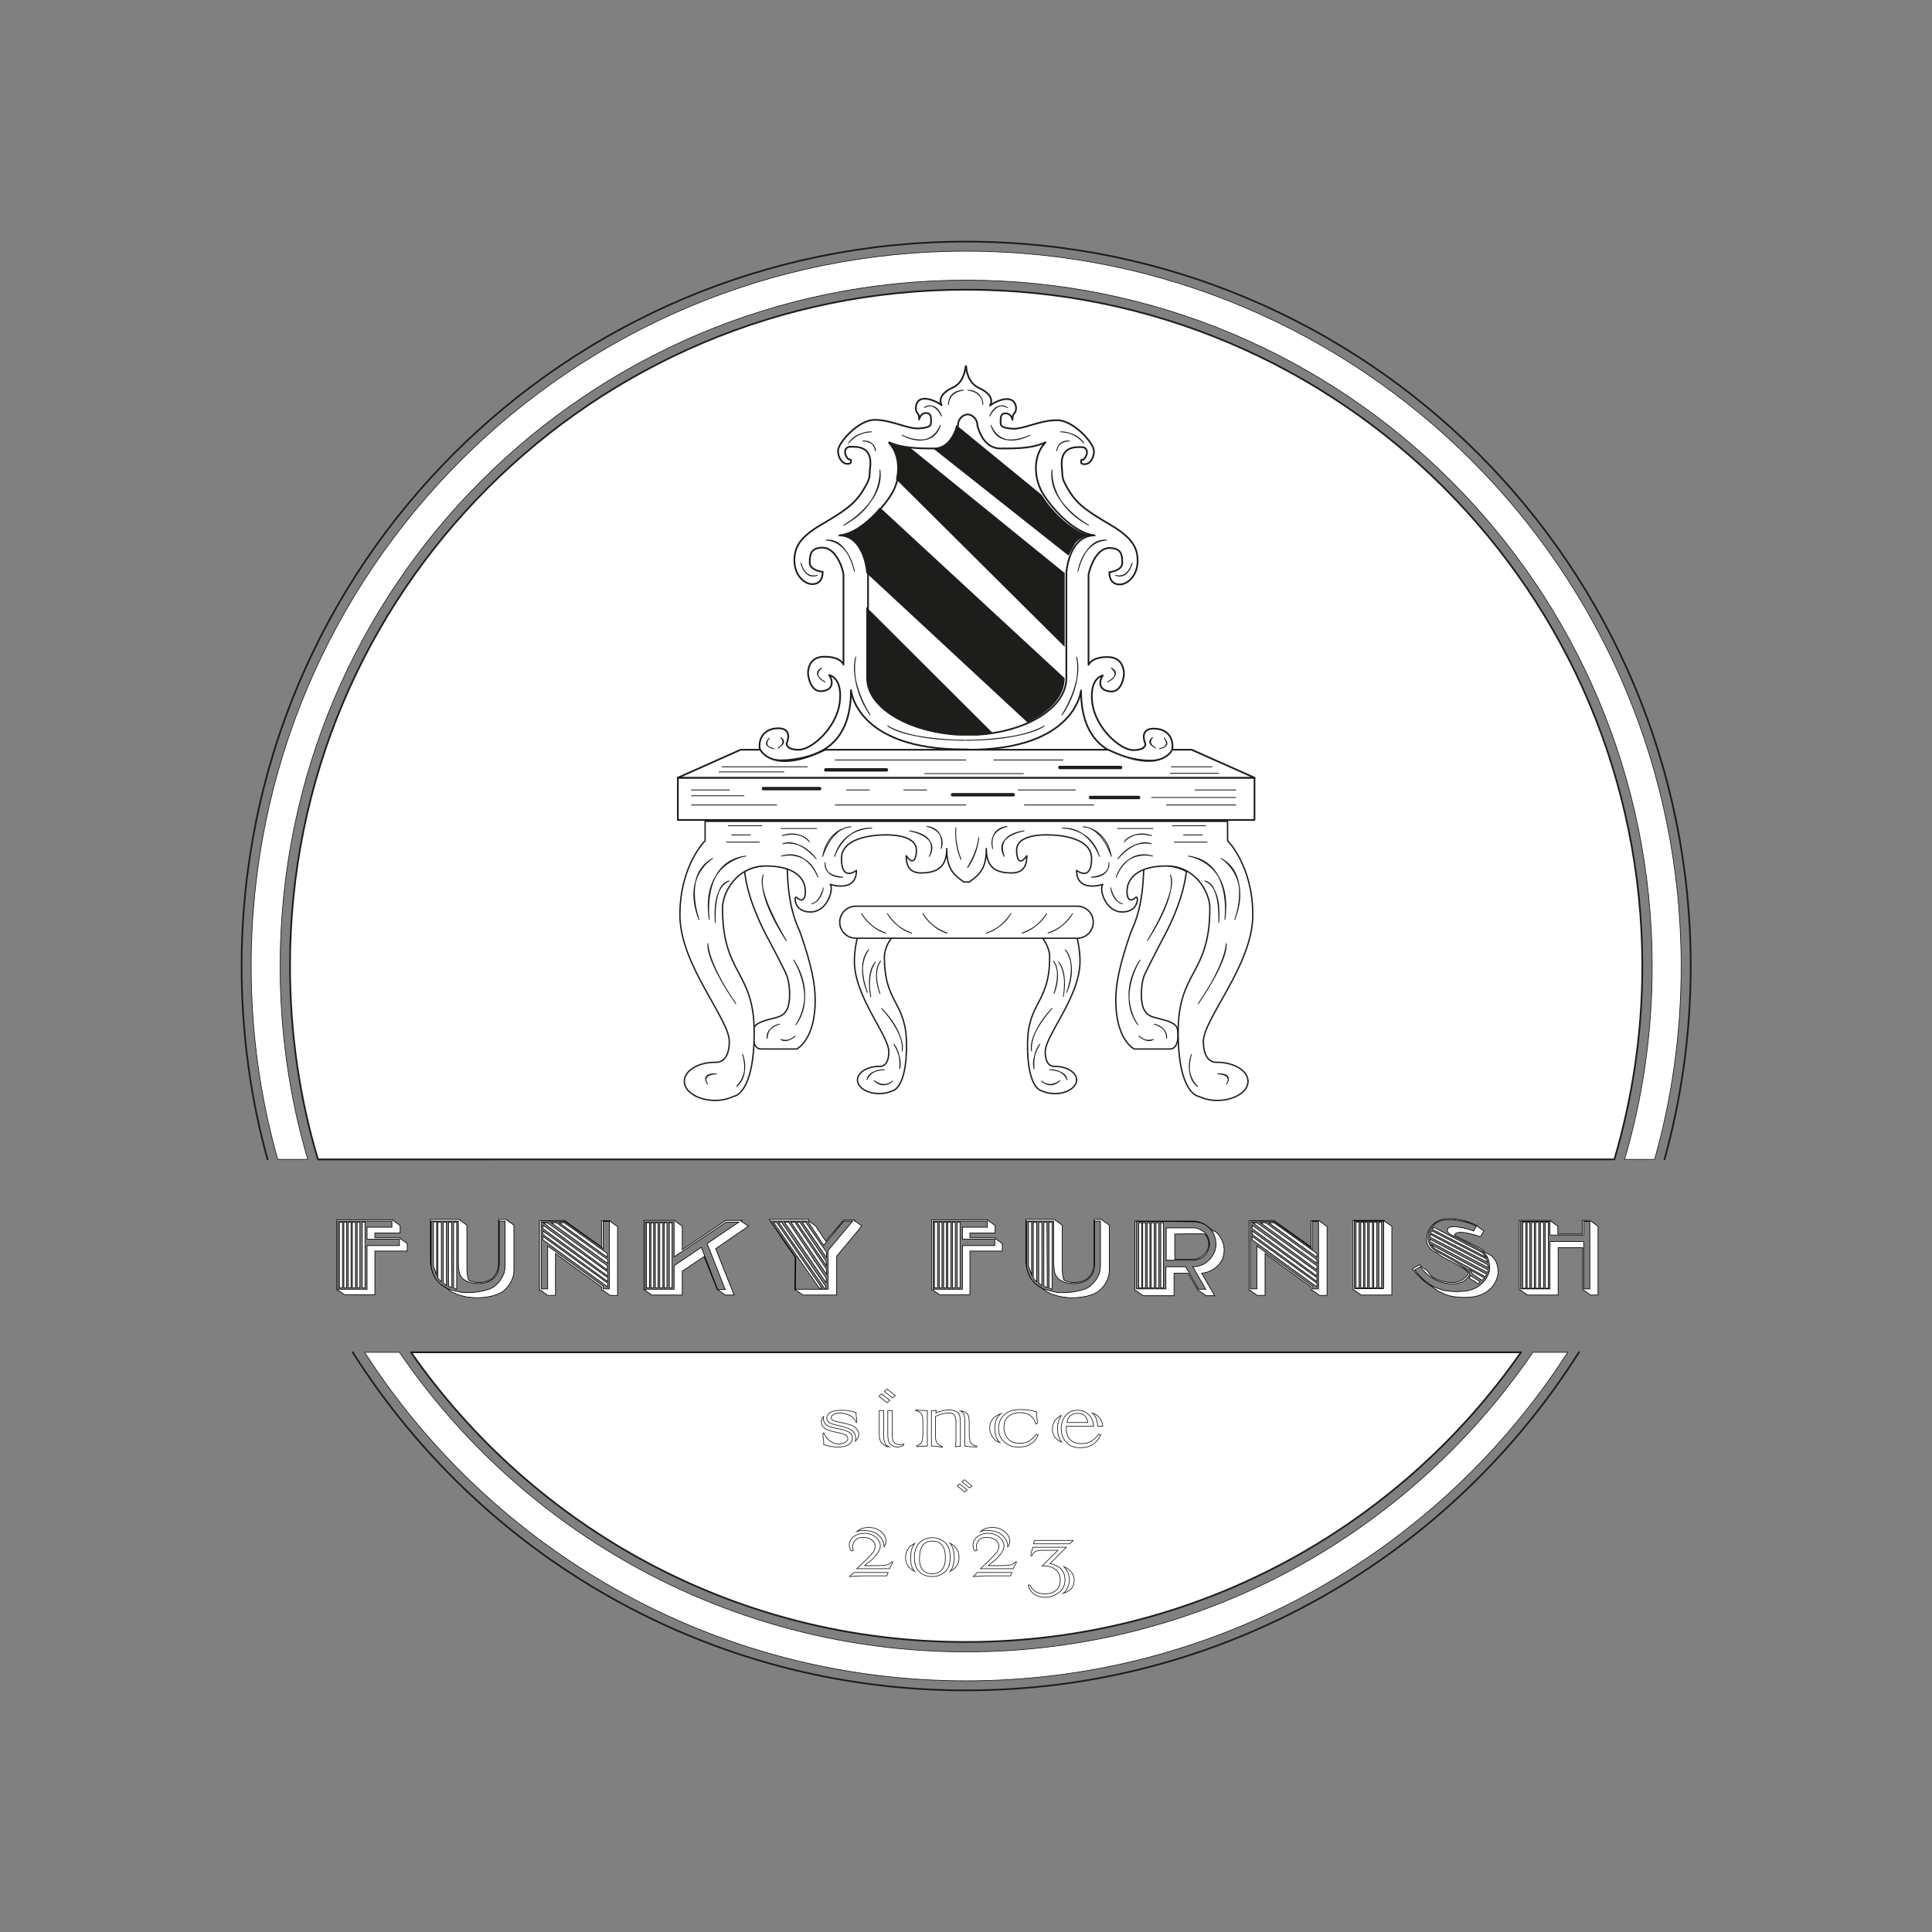 <?xml version="1.0" encoding="utf-8"?>
<!-- Generator: Adobe Illustrator 26.0.0, SVG Export Plug-In . SVG Version: 6.00 Build 0)  -->
<svg version="1.1" xmlns="http://www.w3.org/2000/svg" xmlns:xlink="http://www.w3.org/1999/xlink" x="0px" y="0px"
	 viewBox="0 0 566.9 566.9" style="enable-background:new 0 0 566.9 566.9;" xml:space="preserve">
<rect x="0" y="0" width="566.9" height="566.9" fill="#808080" stroke="none"/>
<style type="text/css">
	.st0{fill:none;stroke:#1D1D1B;stroke-width:0.5;stroke-linecap:round;stroke-linejoin:round;stroke-miterlimit:10;}
	.st1{fill:#FFFFFF;stroke:#1D1D1B;stroke-width:0.5;stroke-linecap:round;stroke-linejoin:round;stroke-miterlimit:10;}
	.st2{fill:none;stroke:#FFFFFF;stroke-width:0.5;stroke-linecap:round;stroke-linejoin:round;stroke-miterlimit:10;}
	.st3{fill:#FFFFFF;stroke:#1D1D1B;stroke-width:0.2;stroke-linecap:round;stroke-linejoin:round;stroke-miterlimit:10;}
	.st4{fill:none;stroke:#1D1D1B;stroke-width:0.2;stroke-miterlimit:10;}
	.st5{fill:#FFFFFF;stroke:#1D1D1B;stroke-width:0.4;stroke-linecap:round;stroke-linejoin:round;stroke-miterlimit:10;}
	.st6{fill:none;stroke:#1D1D1B;stroke-width:0.25;stroke-linecap:round;stroke-linejoin:round;stroke-miterlimit:10;}
	.st7{fill:none;stroke:#1D1D1B;stroke-linecap:round;stroke-linejoin:round;stroke-miterlimit:10;}
	.st8{fill:#FFFFFF;stroke:#1D1D1B;stroke-width:0.4;stroke-miterlimit:10;}
	.st9{fill:#1D1D1B;}
	.st10{fill:#FFFFFF;stroke:#000000;stroke-width:0.2;stroke-miterlimit:10;}
</style>
<g id="Calque_1">
	<path class="st0" d="M463.3,396.8c-37.7,59.6-104.1,99.2-179.9,99.2c-75.7,0-142.2-39.6-179.9-99.2"/>
	<path class="st1" d="M120.6,396.8h325.7c-35.8,51.4-95.4,85-162.8,85C216,481.9,156.5,448.3,120.6,396.8z"/>
	<path class="st1" d="M481.9,283.5c0,19.7-2.9,38.7-8.2,56.7H93.3c-5.4-18-8.2-37-8.2-56.7C85,173.9,173.9,85,283.5,85
		C393,85,481.9,173.9,481.9,283.5z"/>
	<path class="st2" d="M93.3,340.2"/>
	<path class="st3" d="M81.5,340.2c-5.1-18-7.8-37-7.8-56.7c0-115.8,93.9-209.8,209.8-209.8c115.8,0,209.8,93.9,209.8,209.8
		c0,19.7-2.7,38.7-7.8,56.7h-8.8c5.3-18,8.1-37,8.1-56.7c0-111.1-90.1-201.3-201.3-201.3c-111.2,0-201.3,90.1-201.3,201.3
		c0,19.7,2.8,38.7,8.1,56.7H81.5z"/>
	<path class="st0" d="M78.5,340.2c-5-18-7.6-37.1-7.6-56.7C70.9,166,166,70.9,283.5,70.9c117.4,0,212.6,95.2,212.6,212.6
		c0,19.6-2.7,38.7-7.7,56.7"/>
	<path class="st3" d="M460,396.8c-37.3,58-102.4,96.4-176.5,96.4c-74.1,0-139.2-38.4-176.5-96.4h10.2c36.2,53,97.2,87.9,166.3,87.9
		s130.1-34.8,166.3-87.9H460z"/>
</g>
<g id="Calque_2">
	<g>
		<path class="st4" d="M241.5,420.5h0.3c0.3,0.9,0.9,1.7,1.7,2.3c0.8,0.6,1.7,0.9,2.6,0.9c0.7,0,1.4-0.2,1.9-0.5
			c0.5-0.3,0.8-0.7,0.8-1.1c0-0.4-0.3-0.8-0.8-1.1c-0.5-0.3-1.5-0.5-2.9-0.8c-1.4-0.3-2.4-0.6-3.1-1.1c-0.7-0.5-1-1.1-1-1.9
			c0-0.6,0.2-1.1,0.7-1.6c0,0.2-0.1,0.5-0.1,0.7c0,0.5,0.2,0.9,0.5,1.4c0.3,0.4,0.8,0.7,1.4,0.9c0.6,0.2,1.5,0.5,2.9,0.7
			c1.3,0.3,2.2,0.6,2.8,1c0.6,0.4,0.9,0.9,0.9,1.7c0,0.8-0.4,1.4-1.1,1.9c-0.7,0.5-1.8,0.7-3.1,0.7c-1.2,0-2.6-0.2-4.2-0.7
			c0-0.7,0-1.3-0.1-1.6c0-0.3-0.1-0.6-0.1-0.9C241.5,421.1,241.5,420.8,241.5,420.5z M251.4,417.3h-0.2c-0.4-0.9-1-1.6-1.9-2
			c-0.9-0.4-1.8-0.7-2.7-0.7c-0.7,0-1.3,0.1-1.9,0.4c-0.5,0.2-0.8,0.6-0.8,1c0,0.3,0.2,0.6,0.6,0.8c0.4,0.2,1.1,0.4,2.2,0.6
			c2.2,0.4,3.7,0.9,4.3,1.5s1,1.3,1,2c0,0.6-0.3,1.3-1,2c0.1-0.4,0.1-0.7,0.1-0.9c0-0.8-0.3-1.4-0.9-2.1c-0.6-0.6-2-1.1-4.1-1.6
			c-1.3-0.3-2.2-0.5-2.7-0.8c-0.5-0.3-0.8-0.8-0.8-1.4c0-0.7,0.4-1.3,1.1-1.7c0.7-0.4,1.8-0.6,3.3-0.6c1.4,0,2.8,0.2,4.2,0.7
			c0,0.2,0,0.4,0,0.4c0,0.4,0,0.7,0.1,1.1C251.4,416.3,251.4,416.7,251.4,417.3z"/>
		<path class="st4" d="M258.7,409l2.4,1.9l-0.8,0.7l-2.4-1.9L258.7,409z M258,420.7v-6.8h1.3v7.3c0,1.1,0.1,1.8,0.4,2.3
			c0.2,0.5,0.6,0.8,1.2,1h-0.5c-0.8-0.3-1.4-0.7-1.8-1.2C258.2,422.8,258,421.9,258,420.7z M260.3,407.6l2.4,1.9l-0.8,0.7l-2.4-1.9
			L260.3,407.6z M260.5,420.9v-7h1.3v7.3c0,1.8,0.7,2.7,2.2,2.7c0.5,0,0.9-0.1,1.2-0.2v0.3c-0.6,0.4-1.2,0.6-1.9,0.6
			c-0.6,0-1.2-0.2-1.6-0.5c-0.5-0.3-0.8-0.7-0.9-1.1C260.6,422.5,260.5,421.8,260.5,420.9z"/>
		<path class="st4" d="M272.1,413.9v10.4c-1.2,0-2.2,0.1-3.1,0.2v-0.3c0.5-0.1,1-0.4,1.3-0.8c0.3-0.4,0.5-1.3,0.5-2.7v-3.6
			c0-1-0.1-1.7-0.4-2.2c-0.3-0.4-0.8-0.8-1.7-1v-0.2C269.3,413.8,270.4,413.9,272.1,413.9z M273.3,424.3v-10.4c0.6,0,1.1,0,1.4-0.1
			l-0.1,0.8c1.4-0.6,2.8-0.9,4-0.9c0.8,0,1.5,0.2,2,0.5c0.6,0.3,0.9,0.7,1,1.2c0.1,0.4,0.2,1.2,0.2,2.1v6.9c-0.5,0-0.9,0-1.4,0.1
			c0.1-1.2,0.1-2.1,0.1-2.6v-4.7c0-1-0.2-1.6-0.5-2c-0.3-0.4-0.9-0.6-1.8-0.6c-0.9,0-2.2,0.3-3.7,1v6c0,1.6,0.7,2.5,2,2.8v0.3
			C275.2,424.4,274.1,424.3,273.3,424.3z M283.1,424.3v-7.1c0-1-0.1-1.7-0.2-2.1c-0.1-0.4-0.5-0.8-1.1-1.1c0.8,0,1.4,0.3,1.9,0.7
			c0.5,0.4,0.7,1.4,0.7,2.9v3.4c0,0.8,0.1,1.4,0.2,1.8c0.1,0.4,0.3,0.7,0.7,1c0.4,0.3,0.8,0.5,1.3,0.5v0.3c-0.4,0-1-0.1-1.9-0.1
			C283.7,424.4,283.2,424.3,283.1,424.3z"/>
		<path class="st4" d="M293.7,414.8c-1.2,0.9-1.8,2.3-1.8,4.3c0,1.9,0.5,3.3,1.5,4.2c-1-0.3-1.7-0.9-2.2-1.7
			c-0.5-0.8-0.8-1.7-0.8-2.5c0-0.6,0.1-1.3,0.4-1.9c0.3-0.6,0.6-1.1,1-1.4C292.3,415.5,292.9,415.1,293.7,414.8z M303.9,421h0.7
			c-0.3,1.1-1,1.9-2,2.6c-1,0.7-2.2,1-3.7,1c-1.3,0-2.4-0.2-3.1-0.7c-0.8-0.5-1.5-1.1-2-1.8c-0.5-0.8-0.8-1.7-0.8-2.9
			c0-1.6,0.5-2.9,1.6-4c1-1,2.6-1.6,4.9-1.6c1.6,0,3.1,0.2,4.7,0.7c0,0.1,0,0.2,0,0.4c0,0.1,0,0.2,0,0.3c0,0.3,0,0.8,0.1,1.3
			c0,0.3,0.1,0.6,0.1,0.7c0,0.2,0,0.4-0.1,0.8h-0.4c-0.3-1.1-0.8-1.9-1.7-2.5c-0.8-0.6-1.8-0.8-3-0.8c-1.3,0-2.4,0.4-3.3,1.1
			c-0.9,0.8-1.3,1.8-1.3,3.2c0,1.3,0.4,2.5,1.2,3.4c0.8,0.9,1.9,1.3,3.4,1.3C301.1,423.6,302.7,422.7,303.9,421z"/>
		<path class="st4" d="M311.5,423.2L311.5,423.2c-1.8-0.8-2.7-2.1-2.7-3.9c0-0.7,0.2-1.4,0.5-2c0.3-0.7,1-1.3,2-2l0.1,0.1
			c-0.7,1.1-1.1,2.3-1.1,3.8C310.3,420.7,310.7,422.1,311.5,423.2z M320.9,418.5h-8c0,0.5,0,0.8,0,0.9c0,1.3,0.4,2.3,1.2,3.1
			c0.8,0.8,1.9,1.1,3.2,1.1c1.1,0,2.1-0.2,2.9-0.7s1.6-1.2,2.1-2h0.7c-1.1,2.6-3.1,3.9-6,3.9c-1.8,0-3.2-0.5-4.1-1.6
			c-1-1-1.5-2.4-1.5-4c0-1.5,0.4-2.8,1.3-3.9c0.9-1,2-1.5,3.5-1.5c1.2,0,2.2,0.4,3,1.1C320.2,415.6,320.7,416.8,320.9,418.5z
			 M313.1,417.4h6.1c-0.1-0.7-0.3-1.3-0.8-1.9c-0.5-0.5-1.2-0.8-2.2-0.8c-0.8,0-1.5,0.2-2.1,0.7S313.2,416.6,313.1,417.4z
			 M323.6,418.5h-1.5c-0.1-1.8-0.6-3.1-1.6-3.9C322.3,415.2,323.4,416.5,323.6,418.5z"/>
	</g>
	<g>
		<path class="st4" d="M261.6,458.3h0.4l-1,2h-9.6l2-1.9c0.8-0.7,1.4-1.4,1.8-1.8c0.4-0.5,0.8-0.9,1-1.1c0.4-0.6,0.6-1.2,0.6-1.8
			c0-0.8-0.4-1.4-1.1-1.9c-0.7-0.5-1.5-0.7-2.4-0.7s-1.7,0.2-2.2,0.7c-0.6,0.5-0.9,1.2-0.9,2c0,0.4,0.1,0.7,0.2,1.1l-0.6,0.2
			c-0.4-0.5-0.6-1.1-0.6-1.7c0-1,0.4-1.8,1.3-2.5c0.9-0.7,1.9-1,3.1-1c1.3,0,2.4,0.4,3.3,1.1c0.9,0.8,1.4,1.6,1.4,2.6
			c0,1.3-1.1,2.9-3.2,4.7c-0.1,0-0.1,0.1-0.2,0.1c-0.1,0-0.1,0.1-0.2,0.1l-1,0.9h3.7c1.2,0,2.1-0.1,2.7-0.2
			C260.8,459.1,261.2,458.8,261.6,458.3z M250.5,461.4h10.1l-0.4,1h-6.9c-1,0-2.4,0.1-4,0.2L250.5,461.4z M251.4,449.4
			c0.9-0.8,2-1.2,3.5-1.2c1.4,0,2.6,0.4,3.6,1.2c1,0.8,1.5,1.8,1.5,2.9c0,0.5-0.2,1.1-0.6,1.6c0-1.4-0.6-2.6-1.7-3.5
			c-1.1-0.9-2.5-1.3-4.1-1.3C253,449,252.2,449.1,251.4,449.4z"/>
		<path class="st4" d="M268.4,452.9c-0.8,1-1.2,2.4-1.2,4.3c0,1.8,0.4,3.1,1.2,3.9c-1.8-0.9-2.7-2.3-2.7-4.1
			C265.8,455.1,266.6,453.7,268.4,452.9z M268.3,456.9c0-1.7,0.5-3.1,1.4-4.1c1-1.1,2.3-1.6,3.9-1.6c1.4,0,2.6,0.5,3.7,1.4
			c1,0.9,1.5,2.4,1.5,4.4c0,1.9-0.5,3.3-1.5,4.2c-1,0.9-2.2,1.4-3.8,1.4c-1.2,0-2.2-0.3-3-0.8c-0.8-0.5-1.4-1.2-1.7-2
			C268.5,459.1,268.3,458.1,268.3,456.9z M269.8,457.4c0,1.6,0.4,2.7,1.1,3.4c0.7,0.7,1.7,1,2.7,1c1.1,0,2-0.4,2.7-1.1
			c0.7-0.7,1.1-1.9,1.1-3.7c0-3.2-1.3-4.8-3.8-4.8C271,452.2,269.8,453.9,269.8,457.4z M278.8,461.1c0.8-1,1.2-2.4,1.2-4.2
			c0-1.7-0.4-3-1.2-4.1c1.8,1,2.6,2.4,2.6,4.1C281.5,458.7,280.6,460.1,278.8,461.1z"/>
		<path class="st4" d="M297.9,458.3h0.4l-1,2h-9.6l2-1.9c0.8-0.7,1.4-1.4,1.8-1.8c0.4-0.5,0.8-0.9,1-1.1c0.4-0.6,0.6-1.2,0.6-1.8
			c0-0.8-0.4-1.4-1.1-1.9c-0.7-0.5-1.5-0.7-2.4-0.7c-0.9,0-1.7,0.2-2.2,0.7c-0.6,0.5-0.9,1.2-0.9,2c0,0.4,0.1,0.7,0.2,1.1l-0.6,0.2
			c-0.4-0.5-0.6-1.1-0.6-1.7c0-1,0.4-1.8,1.3-2.5c0.9-0.7,1.9-1,3.1-1c1.3,0,2.4,0.4,3.3,1.1c0.9,0.8,1.4,1.6,1.4,2.6
			c0,1.3-1.1,2.9-3.2,4.7c-0.1,0-0.1,0.1-0.2,0.1c-0.1,0-0.1,0.1-0.2,0.1l-1,0.9h3.7c1.2,0,2.1-0.1,2.7-0.2
			C297.1,459.1,297.5,458.8,297.9,458.3z M286.8,461.4h10.1l-0.4,1h-6.9c-1,0-2.4,0.1-4,0.2L286.8,461.4z M287.7,449.4
			c0.9-0.8,2-1.2,3.5-1.2c1.4,0,2.6,0.4,3.6,1.2c1,0.8,1.5,1.8,1.5,2.9c0,0.5-0.2,1.1-0.6,1.6c0-1.4-0.6-2.6-1.7-3.5
			c-1.1-0.9-2.5-1.3-4.1-1.3C289.2,449,288.5,449.1,287.7,449.4z"/>
		<path class="st4" d="M302.8,456.5h-0.3c0-0.3,0-0.6,0.1-0.9c0.1-0.4,0.3-0.9,0.5-1.6h9.8l-4.8,4.8c2.9,0.6,4.4,2.2,4.4,4.8
			c0,1.5-0.6,2.8-1.8,3.7c-1.2,0.9-2.6,1.4-4.1,1.4c-1.1,0-2.2-0.3-3.1-0.9c-0.9-0.6-1.5-1.5-1.8-2.7h0.5c0.4,0.9,1,1.5,1.8,2
			c0.8,0.4,1.7,0.6,2.6,0.6c1.3,0,2.3-0.3,3.2-1c0.9-0.7,1.3-1.7,1.3-3c0-1.3-0.4-2.3-1.3-3.1c-0.9-0.7-1.9-1.1-3.1-1.1
			c-0.2,0-0.5,0-0.9,0l4.6-4.6h-4.3c-1,0-1.7,0.1-2.2,0.3C303.5,455.4,303.1,455.8,302.8,456.5z M303.5,452h11.4l-1,1h-10.6
			L303.5,452z M312,467.5c0.5-0.3,1-0.9,1.3-1.7c0.3-0.8,0.5-1.5,0.5-2.2c0-1.4-0.5-2.7-1.6-3.9c2,0.9,3,2.3,3,4
			c0,1.1-0.3,1.9-1,2.6C313.6,466.9,312.8,467.3,312,467.5z"/>
	</g>
	<g>
		<path class="st4" d="M280.9,436l0.7-0.6l2.2,1.8l-0.7,0.6L280.9,436z M282.3,434.8l0.7-0.6l2.2,1.8l-0.7,0.6L282.3,434.8z"/>
	</g>
	<path class="st5" d="M218.5,255.7c0.3,3.2,1.7,10.4,7.4,20.7c4.4,8.3,4.8,9.5,4.8,9.5s1,2,1,5.9c0,3.8-1,5.7-3.1,6.5
		s-7.1,1.3-7.5,3.7c-0.3,2.5-0.1,5.8,2.2,5.8c2.3,0,10.5,0,10.5,0s5.4-2.6,5.4-14.3c0-4.7-1-10.1-4.4-19.9
		c-1.5-3.4-3.5-7.9-3.8-18.6c0,0-3-1.3-6.6-1C220.7,254.3,218.5,255.7,218.5,255.7z"/>
	<path class="st5" d="M348.1,255.7c-0.3,3.2-1.7,10.4-7.4,20.7c-4.3,8.3-4.8,9.5-4.8,9.5s-1,2-1,5.9c0,3.8,1,5.7,3.1,6.5
		c2.2,0.8,7.1,1.3,7.5,3.7s0.1,5.8-2.2,5.8s-10.5,0-10.5,0s-5.4-2.6-5.4-14.3c0-4.7,1-10.1,4.4-19.9c1.5-3.4,3.5-7.9,3.8-18.6
		c0,0,3-1.3,6.6-1C345.8,254.3,348.1,255.7,348.1,255.7z"/>
	<path class="st5" d="M206.9,241v5.7c0,0-7.4,7.2-7.4,21.8c0,14.6,14.5,30.4,14.5,37.1s-4.1,6.1-4.1,6.1c-5.1,0-9.1,2.5-9.1,5.6
		s4.1,5.6,9.1,5.6c2,0,3.9-0.5,5.4-1.2c0,0,6-0.5,6-18.8c0-18.2-9.3-16.7-9.3-36.5c0-4.5,4.2-12.3,12.7-12.3
		c8.5,0,11.6,3.6,11.6,7.4c0,3.7-1.9,2.5-2.6,1.8c-0.7-0.7-1,4.3,4.1,4.3c5.1,0,6.9-6.9,5.8-8.1c0,0,7.7,2.6,7.7-4.1
		c0,0-4.4,3.5-4.4-3.5c0-7,12.3-6.9,12.3-6.9s9.7-0.6,9.7,4.5c0,1.9-0.7,4.9-3,1.6c0,4.3,2.1,5.3,5.6,5c3.5-0.3,6.3-1.7,6.3-7.1
		c0,5.3,1.4,7.3,5,9.8h1.6c3.6-2.5,5-4.5,5-9.8c0,5.4,2.7,6.9,6.3,7.1c3.5,0.3,5.6-0.8,5.6-5c-2.4,3.4-3,0.4-3-1.6
		c0-5.2,9.7-4.5,9.7-4.5s12.3-0.1,12.3,6.9c0,7-4.4,3.5-4.4,3.5c0,6.7,7.7,4.1,7.7,4.1c-1.2,1.3,0.7,8.1,5.7,8.1s4.8-5,4-4.3
		c-0.7,0.7-2.6,1.9-2.6-1.8c0-3.7,3.1-7.4,11.6-7.4s12.7,7.8,12.7,12.3c0,19.8-9.3,18.2-9.3,36.5c0,18.2,6,18.8,6,18.8
		c1.5,0.7,3.4,1.2,5.4,1.2c5,0,9.1-2.5,9.1-5.6s-4.1-5.6-9.1-5.6c0,0-4,0.6-4-6.1s14.5-22.5,14.5-37.1c0-14.6-7.4-21.8-7.4-21.8V241
		H206.9z"/>
	<rect x="198.9" y="228.2" class="st1" width="169.2" height="12.4"/>
	<path class="st5" d="M261.6,275l-10,0c-0.5,2-0.9,4.4-0.9,7.1c0,10.4,10.1,21.7,10.1,26.5c0,4.8-2.8,4.3-2.8,4.3
		c-3.5,0-6.4,1.8-6.4,4s2.9,4,6.4,4c1.4,0,2.7-0.3,3.8-0.8c0,0,4.2-0.4,4.2-13.4s-6.5-11.9-6.5-26c0-1.6,0.8-3.9,2.3-5.7"/>
	<path class="st5" d="M305.9,275l10.1,0c0.5,2,0.9,4.4,0.9,7.1c0,10.4-10.2,21.7-10.2,26.5s2.8,4.3,2.8,4.3c3.6,0,6.4,1.8,6.4,4
		s-2.9,4-6.4,4c-1.4,0-2.7-0.3-3.8-0.8c0,0-4.2-0.4-4.2-13.4s6.5-11.9,6.5-26c0-1.6-0.8-3.9-2.3-5.7"/>
	<path class="st1" d="M284.1,220c31.6,0,33.1-17.4,33.1-17.4c0,15.9,9.3,19.2,16.7,20.3c7.5,1.1,9.9-1,10.1-3.3
		c0.3-2.3-0.8-5.8-5.5-5.8c-4.5,0-2.4,4.5-2.4,4.5s0.2,1.8-3.6,1.8s-11.1-6.5-12-13.9c-0.9-7.4,3.1-8,3.1-8c-1,1.3-1.6,4.3,2.1,4.7
		c3.7,0.4,4.1-5,4.1-5s0.3-5-4.6-5.1c-5-0.1-5.8,2.3-5.8,2.3s0-23.4,0-26.5c0.5-2.5,2.5-7.8,6.1-7.8s3.8,2.1,3.8,4.4
		c0,2.3-3.8,2.7-3.8,2.7c0,2.1,0.9,3.6,3.1,3.6s5.1-2.5,5.2-6.7s-1.8-7.1-7.8-10.7c-6-3.5-9.7-5.8-12.2-9.9
		c-2.5-4.1-1.9-3.9-2.2-6.7c-0.8-6.7,4-6.3,5.8-6.3s2.1,2.1,0.5,3.7c-0.7,0-0.7,0-0.7,0.7c0,0.7,1.1,0.6,1.1,0.6
		c1.6,0,2.7-1.8,2.7-3.9c0-2.1-5.8-9-10.9-9s-9.7,2.7-13.1,2.5c-3.4-0.3-3.4-0.9-3.4-2.1c0-1.2,0-2.5,1.6-2.4s1.9,1.9,1.9,1.9
		s-0.2-1.1,0.6-2s0.7-3.9-2-4.1c-2.6-0.1-5.2,1.9-5.2,1.9c1-1.8,0-3.7-3.5-5.3c-2.9-1.4-3.5-5.1-3.5-6.2c0,0-0.2-0.2-0.2,0.2
		c-0.1,1.3-0.8,4.6-3.5,5.9c-3.5,1.6-4.4,3.5-3.5,5.3c0,0-2.6-2-5.2-1.9c-2.6,0.1-2.7,3.2-2,4.1c0.8,0.8,0.6,2,0.6,2
		s0.3-1.8,1.9-1.9s1.6,1.2,1.6,2.4c0,1.2,0,1.8-3.4,2.1c-3.4,0.3-8.1-2.5-13.1-2.5c-5,0-10.8,6.9-10.8,9c0,2.1,1.2,3.9,2.7,3.9
		c0,0,1.1,0.1,1.1-0.6c0-0.7,0-0.7-0.7-0.7c-1.6-1.6-1.3-3.7,0.5-3.7s6.7-0.4,5.8,6.3c-0.3,2.8,0.3,2.7-2.2,6.7
		c-2.5,4.1-6.1,6.3-12.2,9.9c-6,3.5-7.9,6.5-7.8,10.7c0.1,4.2,3,6.7,5.2,6.7s3.1-1.5,3.1-3.6c0,0-3.8-0.4-3.8-2.7
		c0-2.3,0.2-4.4,3.8-4.4s5.7,5.3,6.1,7.8c0,3.1,0,26.5,0,26.5s-0.8-2.4-5.8-2.3c-5,0.1-4.6,5.1-4.6,5.1s0.5,5.4,4.1,5
		c3.7-0.4,3.1-3.4,2.1-4.7c0,0,4,0.6,3.1,8s-8.2,13.9-12,13.9s-3.6-1.8-3.6-1.8s2.1-4.5-2.4-4.5c-4.6,0-5.8,3.5-5.5,5.8
		c0.3,2.3,2.7,4.4,10.1,3.3c7.4-1.1,16.7-4.4,16.7-20.3c0,0,1.4,17.4,33.1,17.4H284.1z"/>
	<path class="st6" d="M275.9,124.8c0,0-2.3,7.4-11.2,2.9C264.6,127.7,273.6,132.3,275.9,124.8z"/>
	<path class="st6" d="M249,130c0,0,2.4-3.3,6.7-3.3C255.7,126.8,251.4,126.5,249,130z"/>
	<path class="st6" d="M253.2,129.4c0,0,3.5-0.1,3.7,2.9C256.8,132.3,256.7,129.2,253.2,129.4z"/>
	<path class="st6" d="M258.2,137.9c0,0,1.1,9.8-10.6,16.2C247.6,154.1,259.5,147.5,258.2,137.9z"/>
	<path class="st6" d="M242.4,158.5c0,0,6.3-0.3,8.3,9.1C250.7,167.5,248.7,157.9,242.4,158.5z"/>
	<path class="st6" d="M239.8,168.8c0,0-3.4,1.4-4.8-3.6C235,165.2,236.1,170.2,239.8,168.8z"/>
	<path class="st6" d="M242.1,200.1c0,0-4.3-2.2-1-4.1C241.1,196.1,238,198,242.1,200.1z"/>
	<path class="st6" d="M251.1,192.8c0,0-2.1,7.6,4.2,17C255.3,209.8,249.1,200.3,251.1,192.8z"/>
	<path class="st6" d="M260.5,213c0,0,5.8,4.2,22.7,4.2C283.2,217.3,266.2,217.1,260.5,213z"/>
	<path class="st6" d="M271.2,119.6c0,0,3.2-2.2,5.1,2.5C276.3,122.1,274.2,117.5,271.2,119.6z"/>
	<path class="st6" d="M282.7,114.5c0,0-4.2,0.2-4.4,4.2C278.3,118.7,278.1,114.7,282.7,114.5z"/>
	<path class="st6" d="M290.8,124.8c0,0,2.3,7.4,11.4,2.9C302.2,127.7,293.1,132.3,290.8,124.8z"/>
	<path class="st6" d="M318,130c0,0-2.4-3.3-6.8-3.3C311.2,126.8,315.6,126.5,318,130z"/>
	<path class="st6" d="M313.8,129.4c0,0-3.5-0.1-3.7,2.9C310.1,132.3,310.2,129.2,313.8,129.4z"/>
	<path class="st6" d="M308.7,137.9c0,0-1.1,9.8,10.7,16.2C319.4,154.1,307.4,147.5,308.7,137.9z"/>
	<path class="st6" d="M324.7,158.5c0,0-6.4-0.3-8.4,9.1C316.3,167.5,318.4,157.9,324.7,158.5z"/>
	<path class="st6" d="M327.3,168.8c0,0,3.4,1.4,4.9-3.6C332.2,165.2,331.1,170.2,327.3,168.8z"/>
	<path class="st6" d="M325,200.1c0,0,4.4-2.2,1.1-4.1C326,196.1,329.2,198,325,200.1z"/>
	<path class="st6" d="M315.9,192.8c0,0,2.1,7.6-4.3,17C311.6,209.8,317.9,200.3,315.9,192.8z"/>
	<path class="st6" d="M306.4,213c0,0-5.9,4.2-23,4.2C283.4,217.3,300.6,217.1,306.4,213z"/>
	<path class="st6" d="M295.6,119.6c0,0-3.2-2.2-5.2,2.5C290.4,122.1,292.5,117.5,295.6,119.6z"/>
	<path class="st6" d="M284,114.5c0,0,4.3,0.2,4.4,4.2C288.4,118.7,288.5,114.7,284,114.5z"/>
	<path class="st6" d="M202.9,231.8H214H202.9z"/>
	<path class="st6" d="M248.4,231.8h6.7H248.4z"/>
	<path class="st6" d="M265.2,231.8h6.7H265.2z"/>
	<path class="st6" d="M298.8,231.8h16.7H298.8z"/>
	<path class="st6" d="M202.9,233.5h15.4H202.9z"/>
	<path class="st6" d="M202.9,236.2h25H202.9z"/>
	<path class="st6" d="M245.1,236.2h38.3H245.1z"/>
	<path class="st6" d="M300.6,236.2h20.3H300.6z"/>
	<path class="st6" d="M342.3,236.2h20.3H342.3z"/>
	<path class="st6" d="M337.9,234h24.7H337.9z"/>
	<path class="st6" d="M350.7,231.8h11.9H350.7z"/>
	<path class="st6" d="M257.5,253.4"/>
	<path class="st6" d="M209.1,251.9c0,0-9,5.1-4,17.9C205.1,269.7,200.2,256.8,209.1,251.9z"/>
	<path class="st6" d="M218.8,251.2c0,0-13.1,1.7-10.7,18.6C208.1,269.8,205.7,252.9,218.8,251.2z"/>
	<path class="st6" d="M214,258.5c0,0-5,1-4.1,12.2C209.9,270.7,209.1,259.4,214,258.5z"/>
	<path class="st6" d="M207.7,276.9c0,0-0.1,5.5,8.2,17.6C215.9,294.5,207.4,282.5,207.7,276.9z"/>
	<path class="st6" d="M217.9,309.4c0,0,2.2,6.3-1.8,9.4C216,318.8,220.1,315.6,217.9,309.4z"/>
	<path class="st6" d="M210.2,315.1c0,0-4.5,0-2.6,3C207.6,318.1,205.3,314.9,210.2,315.1z"/>
	<path class="st6" d="M213.2,247.1h9.6H213.2z"/>
	<path class="st6" d="M229.3,251.2c0,0,7.6-2.3,10.7,6.2C240,257.3,236.9,248.9,229.3,251.2z"/>
	<path class="st6" d="M249.7,242.6c0,0-6.7,0.2-8.3,8.7C241.4,251.3,243.8,242.9,249.7,242.6z"/>
	<path class="st6" d="M242.1,253.1c0,0-0.4,4.4,5.2,4.3C247.3,257.3,241.7,257.4,242.1,253.1z"/>
	<path class="st6" d="M255.8,243c0,0-8.3-0.3-10.9,8.3C244.9,251.2,247.7,242.7,255.8,243z"/>
	<path class="st6" d="M238.2,265.2c0,0,2.6-0.4,3.4-4.7C241.6,260.5,240.7,264.7,238.2,265.2z"/>
	<path class="st6" d="M214.7,245h5.5H214.7z"/>
	<path class="st6" d="M213.7,242.3h9.8H213.7z"/>
	<path class="st6" d="M229.2,243.1h10.4H229.2z"/>
	<path class="st6" d="M229.5,245.2c0,0,5.4-1.7,8,1.8C237.5,247,234.8,243.4,229.5,245.2z"/>
	<path class="st6" d="M229.7,247.6c0,0,5.1-1.7,9.8,4.4C239.5,252,234.5,245.8,229.7,247.6z"/>
	<path class="st6" d="M266.9,243.8c0,0,9.2,1.5,5.8,7.5C272.7,251.2,276.1,245.2,266.9,243.8z"/>
	<path class="st6" d="M272,242.5c0,0,5.7,1,4.2,6.5C276.1,249.1,277.7,243.3,272,242.5z"/>
	<path class="st6" d="M280.5,242.9c0,0-0.6,4.5,1.5,9.3C282,252.2,280,247.5,280.5,242.9z"/>
	<path class="st6" d="M224,256.7c0,0-2.6,4.8,6.7,19.3C230.8,276,221.7,261.4,224,256.7z"/>
	<path class="st6" d="M232.9,281.7c0,0,6.8,10.6,0.6,19C233.5,300.7,239.8,292.5,232.9,281.7z"/>
	<path class="st6" d="M228.7,300.5c0,0-4,1-3.6,4.2C225.2,304.7,224.7,301.5,228.7,300.5z"/>
	<path class="st6" d="M229.1,305c0,0,2.2,1,4.2-1C233.3,304,231,306.2,229.1,305z"/>
	<path class="st6" d="M254.9,278.7c0,0-3.8,4.1-0.4,12.5C254.5,291.2,251.1,282.9,254.9,278.7z"/>
	<path class="st6" d="M256.9,282.3c0,0-2.7,2.8-1.4,10.2C255.5,292.5,254,285.4,256.9,282.3z"/>
	<path class="st6" d="M258.4,282c0,0-2.6,3-0.2,9.5C258.2,291.5,255.8,285.2,258.4,282z"/>
	<path class="st6" d="M258.7,295.9c0,0,7,7.4,6,12.5C264.7,308.5,265.9,303.4,258.7,295.9z"/>
	<path class="st6" d="M262.3,306.4c0,0,2.5,3.7,1.7,7.2C263.9,313.6,264.7,309.6,262.3,306.4z"/>
	<path class="st6" d="M256.5,317.1c0,0,2.8,2.4,5.4,0.1C261.9,317.2,259.3,319.8,256.5,317.1z"/>
	<path class="st6" d="M254.4,316.8c0,0,0.9-3,5.1-2.9C259.4,313.9,254.9,313.9,254.4,316.8z"/>
	<path class="st6" d="M309.9,253.4"/>
	<path class="st6" d="M358.3,251.9c0,0,9,5.1,4,17.9C362.4,269.7,367.3,256.8,358.3,251.9z"/>
	<path class="st6" d="M348.7,251.2c0,0,13.1,1.7,10.7,18.6C359.4,269.8,361.8,252.9,348.7,251.2z"/>
	<path class="st6" d="M353.5,258.5c0,0,5,1,4.1,12.2C357.6,270.7,358.3,259.4,353.5,258.5z"/>
	<path class="st6" d="M359.8,276.9c0,0,0.1,5.5-8.2,17.6C351.6,294.5,360.1,282.5,359.8,276.9z"/>
	<path class="st6" d="M349.6,309.4c0,0-2.2,6.3,1.8,9.4C351.5,318.8,347.4,315.6,349.6,309.4z"/>
	<path class="st6" d="M357.3,315.1c0,0,4.5,0,2.6,3C359.9,318.1,362.2,314.9,357.3,315.1z"/>
	<path class="st6" d="M354.2,247.1h-9.6H354.2z"/>
	<path class="st6" d="M338.2,251.2c0,0-7.6-2.3-10.7,6.2C327.5,257.3,330.5,248.9,338.2,251.2z"/>
	<path class="st6" d="M317.8,242.6c0,0,6.7,0.2,8.3,8.7C326.1,251.3,323.6,242.9,317.8,242.6z"/>
	<path class="st6" d="M325.4,253.1c0,0,0.4,4.4-5.2,4.3C320.1,257.3,325.7,257.4,325.4,253.1z"/>
	<path class="st6" d="M311.7,243c0,0,8.3-0.3,10.9,8.3C322.6,251.2,319.7,242.7,311.7,243z"/>
	<path class="st6" d="M329.3,265.2c0,0-2.6-0.4-3.4-4.7C325.9,260.5,326.8,264.7,329.3,265.2z"/>
	<path class="st6" d="M352.8,245h-5.5H352.8z"/>
	<path class="st6" d="M353.8,242.3H344H353.8z"/>
	<path class="st6" d="M338.3,243.1h-10.4H338.3z"/>
	<path class="st6" d="M337.9,245.2c0,0-5.4-1.7-8,1.8C329.9,247,332.7,243.4,337.9,245.2z"/>
	<path class="st6" d="M337.8,247.6c0,0-5.1-1.7-9.8,4.4C328,252,333,245.8,337.8,247.6z"/>
	<path class="st6" d="M300.5,243.8c0,0-9.2,1.5-5.8,7.5C294.8,251.2,291.4,245.2,300.5,243.8z"/>
	<path class="st6" d="M295.5,242.5c0,0-5.7,1-4.2,6.5C291.3,249.1,289.7,243.3,295.5,242.5z"/>
	<path class="st6" d="M287.2,245.8c0,0-0.3,4.6-3.3,8.8C283.8,254.6,286.7,250.4,287.2,245.8z"/>
	<path class="st6" d="M343.4,256.7c0,0,2.6,4.8-6.7,19.3C336.7,276,345.8,261.4,343.4,256.7z"/>
	<path class="st6" d="M334.5,281.7c0,0-6.8,10.6-0.6,19C333.9,300.7,327.6,292.5,334.5,281.7z"/>
	<path class="st6" d="M338.7,300.5c0,0,4,1,3.6,4.2C342.3,304.7,342.7,301.5,338.7,300.5z"/>
	<path class="st6" d="M338.4,305c0,0-2.2,1-4.2-1C334.2,304,336.5,306.2,338.4,305z"/>
	<path class="st6" d="M312.6,278.7c0,0,3.8,4.1,0.4,12.5C313,291.2,316.3,282.9,312.6,278.7z"/>
	<path class="st6" d="M310.6,282.3c0,0,2.7,2.8,1.4,10.2C312,292.5,313.4,285.4,310.6,282.3z"/>
	<path class="st6" d="M309.1,282c0,0,2.6,3,0.2,9.5C309.2,291.5,311.7,285.2,309.1,282z"/>
	<path class="st6" d="M308.7,295.9c0,0-7,7.4-6,12.5C302.7,308.5,301.6,303.4,308.7,295.9z"/>
	<path class="st6" d="M305.1,306.4c0,0-2.5,3.7-1.7,7.2C303.5,313.6,302.7,309.6,305.1,306.4z"/>
	<path class="st6" d="M311,317.1c0,0-2.8,2.4-5.4,0.1C305.6,317.2,308.1,319.8,311,317.1z"/>
	<path class="st6" d="M313.1,316.8c0,0-0.9-3-5.1-2.9C308,313.9,312.6,313.9,313.1,316.8z"/>
	<path class="st7" d="M279.5,233.2h17.8H279.5z"/>
	<path class="st7" d="M320,234h14.1H320z"/>
	<path class="st7" d="M224,231.4h16.5H224z"/>
	<path class="st1" d="M283.8,121.6c-1.6,0.2-2.7,1.6-2.7,3.2c0,0-1.4,6.8-6.9,6.8s-9.5-0.2-13.3-1.8c3.7,3.7,3.7,10.5,0.5,15.5
		s-9.4,11.2-15.1,11.8c7.7,0,8.4,10.9,8.4,10.9V199c0,8.6,11.6,15.7,26.6,16.6h5.4c14.7-0.9,26.2-8,26.2-16.6V168
		c0,0,0.7-10.9,8.3-10.9c-5.6-0.6-11.7-6.9-14.9-11.8s-3.2-11.8,0.5-15.5c-3.8,1.7-7.7,1.8-13.2,1.8s-6.8-6.8-6.8-6.8
		c0-1.6-1.2-3-2.7-3.2H283.8z"/>
	<path class="st1" d="M325.2,220h-83.1c-15.4,7.5-19,0-19,0h-5.8l-18.4,8.2h169.2l-18.4-8.2h-5.7C343.9,220,340.8,227.4,325.2,220z"
		/>
	<path class="st8" d="M320.8,270.6c0,2.6-2.1,4.7-4.7,4.7h-65c-2.6,0-4.7-2.1-4.7-4.7c0-2.6,2.1-4.7,4.7-4.7h65
		C318.7,265.9,320.8,268,320.8,270.6z"/>
	<path class="st6" d="M252.8,268.1c0,0,2.6,4.4,7.1,5.7C259.9,273.7,255.6,272.7,252.8,268.1z"/>
	<path class="st6" d="M260.4,268.1c0,0,2.6,4.4,7.1,5.7C267.5,273.7,263.2,272.7,260.4,268.1z"/>
	<path class="st6" d="M270.8,268.1c0,0,2.6,4.4,7.1,5.7C278,273.7,273.6,272.7,270.8,268.1z"/>
	<path class="st6" d="M314.7,268.1c0,0-2.6,4.4-7.2,5.7C307.5,273.7,311.9,272.7,314.7,268.1z"/>
	<path class="st6" d="M307.1,268.1c0,0-2.6,4.4-7.2,5.7C299.9,273.7,304.3,272.7,307.1,268.1z"/>
	<path class="st6" d="M296.6,268.1c0,0-2.6,4.4-7.2,5.7C289.5,273.7,293.8,272.7,296.6,268.1z"/>
	<path class="st6" d="M229.1,216.4c0,0,1.8,1.6-0.8,3.1C228.2,219.4,231.4,218.1,229.1,216.4z"/>
	<path class="st6" d="M225.7,216.6c0,0-2.2,2.4,1.4,3.1C227,219.6,223.3,219.1,225.7,216.6z"/>
	<path class="st6" d="M338.2,216.4c0,0-1.8,1.6,0.9,3.1C339.1,219.4,335.9,218.1,338.2,216.4z"/>
	<path class="st6" d="M341.6,216.6c0,0,2.2,2.4-1.4,3.1C340.3,219.6,344,219.1,341.6,216.6z"/>
	<path class="st6" d="M211.9,225h25H211.9z"/>
	<path class="st6" d="M245.1,223h38.3H245.1z"/>
	<path class="st6" d="M291.6,223h20.3H291.6z"/>
	<path class="st6" d="M343.7,225h11.9H343.7z"/>
	<line class="st6" x1="211" y1="226.5" x2="230" y2="226.5"/>
	<line class="st6" x1="271.3" y1="227" x2="300.3" y2="227"/>
	<line class="st6" x1="357.6" y1="226.9" x2="343.4" y2="226.9"/>
	<path class="st7" d="M311,225.2h17.8H311z"/>
	<path class="st7" d="M242.3,225.9h17.8H242.3z"/>
	<path class="st9" d="M254.2,178.1V199c0,8.6,11.6,15.7,26.6,16.6h5.4c1.7-0.1,3.4-0.3,5-0.6L254.2,178.1z"/>
	<path class="st9" d="M305.7,145.3c3.2,5,9.3,11.2,14.9,11.8c-2.3,0-3.9,1-5.1,2.3l-2,3.6l-39.8-31.5c5.5,0,6.9-6.8,6.9-6.8
		l24.8,20.3"/>
	<path class="st9" d="M258.2,148.9c-3.4,4-8,7.8-12.4,8.3c7.7,0,8.4,10.9,8.4,10.9l47.3,43.9c6.6-3.1,10.9-7.7,10.9-13L258.2,148.9z
		"/>
	<path class="st9" d="M312.1,167.9l-45-36.5c-2.4-0.2-4.6-0.7-6.7-1.6c2.7,2.7,3.4,6.8,2.5,10.8l49.5,49.2V168"/>
	<g id="Calque_4">
		<g>
			<path class="st10" d="M99.1,378.5h-0.3v-20.6h16.5v0.2l2.1,1.5v2.2H110v1.4h7.4v0.2l2.1,1.5v2.2H110v12.8h-8.9L99.1,378.5z
				 M115,360.1v-1.8H99.1v20h8.6v-1.9v-10.9h9.5v-1.9h-9.5v-3.5L115,360.1L115,360.1z M99.6,358.6h0.9v19.3h-0.9V358.6z
				 M100.9,358.6h0.8v19.3h-0.8V358.6z M102.2,358.6h0.8v19.3h-0.8V358.6z M103.4,358.6h0.9v19.3h-0.9V358.6z M104.8,358.6h0.8v19.3
				h-0.8V358.6z M106.3,358.6h0.8v19.3h-0.8V358.6z"/>
			<path class="st10" d="M130.7,377.7c-0.7-0.3-1.3-0.8-1.8-1.2c-0.5-0.5-1-1.1-1.4-1.8c-0.7-1.3-1.1-2.8-1.2-4.3v-12.6h8.6v0.2
				l2.1,1.5v12.7c0,1.1,0.1,1.9,0.2,2.3c0.1,0.5,0.2,0.8,0.3,1.1l0,0c0,0,0,0.1,0.1,0.1c0.9,0.4,1.8,0.6,2.8,0.6
				c0.9,0,1.8-0.1,2.6-0.4s1.5-0.7,1.9-1.3c0.4-0.4,0.7-0.9,1-1.6c0.2-0.6,0.3-1.3,0.4-1.9v-13.3h2.4v0.2l2.1,1.5v13.2
				c0,0.8-0.1,1.6-0.4,2.3c-0.2,0.7-0.6,1.4-1,2s-0.9,1.1-1.4,1.6c-0.6,0.5-1.2,0.8-1.8,1.1c-0.8,0.3-1.7,0.6-2.9,0.8
				c-1.1,0.2-2.2,0.3-3.4,0.3c-0.6,0-1.1,0-1.7-0.1c-0.6-0.1-1.1-0.1-1.5-0.2c-0.9-0.2-1.8-0.4-2.6-0.7c-0.8-0.3-1.6-0.7-2.3-1.2
				c-0.1-0.1-0.3-0.2-0.4-0.3L130.7,377.7z M146.5,358.1v10.5v2.6c0,0.7-0.2,1.3-0.4,2s-0.6,1.2-1,1.6c-0.4,0.5-0.8,0.8-1.4,1.1
				c-0.6,0.3-1.2,0.5-1.8,0.6s-1.3,0.2-2,0.1c-0.7,0-1.3-0.1-2-0.3s-1.2-0.5-1.7-0.8c-0.5-0.4-0.9-0.8-1.1-1.3
				c0-0.1-0.1-0.3-0.2-0.4c-0.1-0.2-0.1-0.4-0.2-0.6c0-0.3-0.1-0.6-0.1-1s-0.1-0.9-0.1-1.4v-12.5h-8v1.7v3.5v1.9v3.1
				c0,0.3,0,0.7,0,1s0,0.7,0,1.1c0,1.5,0.4,2.9,1.1,4.2c0.4,0.7,0.8,1.2,1.3,1.7s1,0.8,1.6,1.2c0.6,0.3,1.2,0.6,1.9,0.8
				c0.7,0.2,1.4,0.4,2.1,0.5c0.7,0.2,1.4,0.3,2.2,0.3s1.7,0,2.5-0.1c0.9-0.1,1.7-0.2,2.5-0.4s1.5-0.4,2.1-0.6
				c0.6-0.3,1.2-0.6,1.7-1.1c0.6-0.5,1-1,1.4-1.6s0.7-1.2,1-1.9c0.2-0.7,0.3-1.4,0.3-2.2v-2.6v-10.5h-1.7V358.1z M128.1,374.1
				l-0.9-2.6v-13h0.9V374.1z M129.5,376.1l-1-1v-16.5h1V376.1z M128.7,359.8L128.7,359.8L128.7,359.8L128.7,359.8z M131,377.2
				l-0.9-0.7v-17.9h0.9V377.2z M132.6,377.8l-1-0.4v-18.8h0.9L132.6,377.8z M134,378.3l-0.9-0.4v-19.3h0.9V378.3z M136.5,375.3
				L136.5,375.3L136.5,375.3z"/>
			<path class="st10" d="M176.7,358.2h2.4v0.2l2.1,1.5v20.2H179l-2.1-1.5h-0.3l-0.1-1l-7.9-5.7l-5.6-4.1v12.3h-2.3l-2.1-1.5h-0.3
				v-20.4l7.3-0.1l10.9,7.8v-3v-0.4v-4.3H176.7z M177,362.5v0.4v3.5l-11.3-8l-6.9,0.1v4v0.9v0.9v13.9h1.9v-12.6l16.2,11.7h0.1v0.9
				h1.8v-19.8H177V362.5z M159.3,360.5v-1l19,13.7v1.2L159.3,360.5z M159.3,362.2v-1l19,13.7v1.1L159.3,362.2z M159.3,363.8v-1
				l19,13.7v1.1L159.3,363.8z M159.4,358.8l1.4,0.1l17.4,12.5v1.2L159.4,358.8z M161.8,358.8h1.5l15,10.8v1.1L161.8,358.8z
				 M164.1,358.8h1.5l12.6,9v1.1L164.1,358.8z"/>
			<path class="st10" d="M189.2,378.5h-0.3v-20.4h9.2v0.2l2.1,1.5v6.9l12.8-8.6h4.7l-0.3,0.2l2.2,1.5l-9.6,6.6l5.4,13.6h-2.6
				l-2.1-1.5h-0.2l-3.9-9.8l-6.4,4.3v7h-9L189.2,378.5z M197.8,368.8v-10.3h-8.6v19.8h8.6v-6.9l8-5.4l4.8,12.4h2.2l-5.3-13.5
				l9.3-6.3h-3.7L197.8,368.8z M189.7,358.8h0.9v19.1h-0.9V358.8z M191,358.8h0.8v19.1H191V358.8z M192.3,358.8h0.8v19.1h-0.8V358.8
				z M193.6,358.8h0.9v19.1h-0.9V358.8z M194.9,358.8h0.8v19.1h-0.8V358.8z M196.4,358.8h0.8v19.1h-0.8V358.8z"/>
			<path class="st10" d="M237.3,358.3l2,1.4l3,4.5c0.8-1,1.7-2.1,2.6-3.1c0.9-1,1.8-2.1,2.6-3.1h3.3l-0.1,0.2l2.2,1.5l-7.4,8.9V380
				h-9.9l-2.1-1.5h-0.3l0.1-9.6c-0.2-0.2-0.3-0.5-0.5-0.8s-0.4-0.5-0.6-0.8c-1.1-1.5-2.2-3.1-3.3-4.8c-1.1-1.7-2.2-3.2-3.2-4.7h11.6
				L237.3,358.3z M237,358.3h-10.9l7.4,10.6l-0.1,9.4h9.6v-11.4l7.2-8.6h-2.6l-5.9,7.1L237,358.3z M240.4,378L227,358.7h0.9
				l13.3,19.3H240.4z M242.4,378h-0.5l-13.4-19.3h0.9l12.9,18.8L242.4,378z M242.4,376.4l-12.2-17.8h1.2l11,16.4V376.4z
				 M242.5,373.9l-10.4-15.3h1.1l9.3,13.8L242.5,373.9z M242.5,371.4l-8.7-12.8h0.9l7.7,11.5L242.5,371.4z M242.5,369l-7.1-10.4h1
				l6.1,8.8V369z"/>
			<path class="st10" d="M273.7,378.5h-0.3v-20.6h16.5v0.2l2.1,1.5v2.2h-7.4v1.4h7.4v0.2l2.1,1.5v2.2h-9.5v12.8h-8.9L273.7,378.5z
				 M289.7,360.1v-1.8h-15.9v20h8.6v-1.9v-10.9h9.5v-1.9h-9.5v-3.5L289.7,360.1L289.7,360.1z M274.2,358.6h0.9v19.3h-0.9V358.6z
				 M275.6,358.6h0.8v19.3h-0.8V358.6z M276.9,358.6h0.8v19.3h-0.8V358.6z M278.1,358.6h0.9v19.3h-0.9V358.6z M279.5,358.6h0.8v19.3
				h-0.8V358.6z M280.9,358.6h0.8v19.3h-0.8V358.6z"/>
			<path class="st10" d="M305.4,377.7c-0.7-0.3-1.3-0.8-1.8-1.2c-0.5-0.5-1-1.1-1.4-1.8c-0.7-1.3-1.1-2.8-1.2-4.3v-12.6h8.6v0.2
				l2.1,1.5v12.7c0,1.1,0.1,1.9,0.2,2.3c0.1,0.5,0.2,0.8,0.3,1.1l0,0c0,0,0,0.1,0.1,0.1c0.9,0.4,1.8,0.6,2.8,0.6
				c0.9,0,1.8-0.1,2.6-0.4c0.8-0.3,1.5-0.7,1.9-1.3c0.4-0.4,0.8-0.9,1-1.6c0.2-0.6,0.3-1.3,0.4-1.9v-13.3h2.4v0.2l2.1,1.5v13.2
				c0,0.8-0.1,1.6-0.4,2.3c-0.2,0.7-0.6,1.4-1,2s-0.9,1.1-1.4,1.6c-0.6,0.5-1.2,0.8-1.8,1.1c-0.8,0.3-1.7,0.6-2.9,0.8
				s-2.2,0.3-3.4,0.3c-0.6,0-1.1,0-1.7-0.1s-1.1-0.1-1.5-0.2c-0.9-0.2-1.8-0.4-2.6-0.7c-0.8-0.3-1.6-0.7-2.3-1.2
				c-0.1-0.1-0.3-0.2-0.4-0.3L305.4,377.7z M321.2,358.1v10.5v2.6c0,0.7-0.2,1.3-0.4,2s-0.6,1.2-1,1.6c-0.4,0.5-0.8,0.8-1.4,1.1
				c-0.6,0.3-1.2,0.5-1.8,0.6c-0.6,0.1-1.3,0.2-2,0.1c-0.7,0-1.3-0.1-2-0.3s-1.2-0.5-1.7-0.8c-0.5-0.4-0.9-0.8-1.1-1.3
				c0-0.1-0.1-0.3-0.2-0.4c-0.1-0.2-0.1-0.4-0.2-0.6c0-0.3-0.1-0.6-0.1-1s-0.1-0.9-0.1-1.4v-12.5h-8v1.7v3.5v1.9v3.1
				c0,0.3,0,0.7,0,1s0,0.7,0,1.1c0,1.5,0.4,2.9,1.1,4.2c0.4,0.7,0.8,1.2,1.3,1.7s1,0.8,1.6,1.2s1.2,0.6,1.9,0.8
				c0.7,0.2,1.4,0.4,2.1,0.5c0.7,0.2,1.4,0.3,2.2,0.3c0.8,0,1.7,0,2.5-0.1c0.9-0.1,1.7-0.2,2.5-0.4s1.5-0.4,2.1-0.6
				c0.6-0.3,1.2-0.6,1.7-1.1c0.6-0.5,1-1,1.4-1.6s0.7-1.2,1-1.9c0.2-0.7,0.3-1.4,0.3-2.2v-2.6v-10.5h-1.7V358.1z M302.7,374.1
				l-0.9-2.6v-13h0.9V374.1z M304.2,376.1l-1-1v-16.5h1V376.1z M303.4,359.8L303.4,359.8L303.4,359.8L303.4,359.8z M305.7,377.2
				l-0.9-0.7v-17.9h0.9V377.2z M307.3,377.8l-1-0.4v-18.8h0.9L307.3,377.8z M308.7,378.3l-0.9-0.4v-19.3h0.9V378.3z M311.1,375.3
				L311.1,375.3L311.1,375.3z"/>
			<path class="st10" d="M356.4,361.2c0.8,0.6,1.5,1.4,2,2.4s0.8,2,0.8,3.2c0,0.9-0.2,1.8-0.5,2.6c-0.4,0.8-0.8,1.5-1.5,2.1
				c-0.6,0.6-1.3,1.1-2.1,1.4c-0.8,0.4-1.6,0.6-2.5,0.7l3.8,6.6h-2.5l-2.1-1.5h-0.2l-3-5.1h-4.1v6.6h-9.1l-2.1-1.5H333v-20.4h17
				c1,0,1.9,0.2,2.8,0.6s1.6,0.9,2.2,1.5l1,0.8l0,0l0.1,0.1C356.4,361.2,356.4,361.2,356.4,361.2z M343.2,358.4h-9.8v19.8h8.7v-1.9
				v-3.1v-1.5h5.8l3.8,6.6h2.1l-3.8-6.6c0.9,0,1.8-0.2,2.6-0.5c0.8-0.3,1.5-0.8,2.1-1.4s1.1-1.3,1.5-2.1s0.6-1.7,0.6-2.6
				s-0.2-1.8-0.5-2.6c-0.3-0.8-0.8-1.5-1.4-2.1s-1.3-1.1-2.1-1.4c-0.8-0.3-1.7-0.5-2.5-0.5L343.2,358.4L343.2,358.4z M334.1,358.8
				h0.9v19.1h-0.9V358.8z M335.3,358.8h0.8v19.1h-0.8V358.8z M336.6,358.8h0.8v19.1h-0.8V358.8z M337.8,358.8h0.9v19.1h-0.9V358.8z
				 M339.2,358.8h0.8v19.1h-0.8V358.8z M340.6,358.8h0.8v19.1h-0.8V358.8z M342.2,369.8v-4.2v-0.1v-1.1v-0.8v-0.2v-0.9v-2.1v-0.1h8
				c0.6,0,1.2,0.1,1.8,0.4c0.6,0.3,1.1,0.6,1.5,1s0.8,0.9,1,1.5s0.4,1.2,0.4,1.9c0,0.6-0.1,1.2-0.4,1.8s-0.6,1.1-1,1.5
				s-0.9,0.8-1.5,1s-1.2,0.4-1.8,0.4L342.2,369.8L342.2,369.8z M344.6,369.5h5.6c0.6,0,1.1-0.1,1.7-0.4s1-0.6,1.4-1s0.7-0.9,1-1.4
				c0.2-0.5,0.4-1.1,0.4-1.7c0-0.5-0.1-1-0.3-1.5c-0.2-0.5-0.4-0.9-0.7-1.3c-0.4-0.1-0.8-0.2-1.2-0.2l-7.8,0.1v7.4H344.6z
				 M356.3,361.1L356.3,361.1l0.1,0.1L356.3,361.1z"/>
			<path class="st10" d="M384.9,358.2h2.4v0.2l2.1,1.5v20.2h-2.2l-2.1-1.5h-0.3l-0.1-1l-7.9-5.7l-5.6-4.1v12.3h-2.3l-2.1-1.5h-0.3
				v-20.4l7.3-0.1l10.9,7.8v-3v-0.4v-4.3H384.9z M385.1,362.5v0.4v3.5l-11.3-8l-6.9,0.1v4v0.9v0.9v13.9h1.9v-12.6l16.2,11.7h0.1v0.9
				h1.8v-19.8h-1.8L385.1,362.5L385.1,362.5z M367.4,360.5v-1l19,13.7v1.2L367.4,360.5z M367.4,362.2v-1l19,13.7v1.1L367.4,362.2z
				 M367.4,363.8v-1l19,13.7v1.1L367.4,363.8z M367.6,358.8l1.4,0.1l17.4,12.5v1.2L367.6,358.8z M369.9,358.8h1.5l15,10.8v1.1
				L369.9,358.8z M372.3,358.8h1.5l12.6,9v1.1L372.3,358.8z"/>
			<path class="st10" d="M408.4,359.8V380h-9l-2.1-1.5H397v-20.4h9.2v0.2L408.4,359.8z M406,378.2v-1.9v-10.9v-1.9V360v-1.7h-8.6
				v19.8h8.6V378.2z M397.9,358.6h0.9v19.3h-0.9V358.6z M399.3,358.6h0.8v19.3h-0.8V358.6z M400.5,358.6h0.8v19.3h-0.8V358.6z
				 M401.8,358.6h0.9v19.3h-0.9V358.6z M403.1,358.6h0.9v19.3h-0.9V358.6z M404.6,358.6h0.8v19.3h-0.8V358.6z"/>
			<path class="st10" d="M437.3,368.3c0,0,0.1,0.1,0.2,0.1l0.2,0.1c0.3,0.3,0.7,0.8,1.1,1.4c0.3,0.5,0.5,1.1,0.6,1.7
				s0.2,1.2,0.2,1.8c0,0.6-0.2,1.2-0.4,1.8c-0.2,0.6-0.5,1.2-0.9,1.8c-0.4,0.6-0.9,1.1-1.5,1.6s-1.2,0.9-2,1.2
				c-0.7,0.3-1.6,0.6-2.4,0.7s-1.8,0.2-2.8,0.2c-0.9,0-1.8-0.1-2.8-0.2s-1.9-0.4-3-0.8c-0.4-0.2-0.8-0.4-1.3-0.6
				c-0.4-0.2-0.9-0.5-1.4-0.9l-0.4-0.3l0,0l-0.4-0.3c-0.9-0.5-1.8-1.1-2.8-2s-2-2-3.1-3.3l2.2-1.2l0.3,0.4l1.9,1.4
				c0.2,0.3,0.5,0.6,0.7,0.9s0.4,0.5,0.7,0.8c1.2,0.8,2.4,1.3,3.8,1.5c0.5,0.1,1,0.2,1.5,0.2s1,0.1,1.5,0c0.1,0,0.4-0.1,0.7-0.2
				c0.3-0.1,0.7-0.2,1.1-0.4c0.3-0.2,0.7-0.4,1.1-0.8c0.4-0.3,0.7-0.7,0.9-1c0.2-0.3-0.2-0.9-1.3-1.7c-0.8-0.5-1.7-1-2.8-1.6
				c-1.1-0.6-2.3-1.2-3.6-1.9l-1.7-1.2c-0.1,0-0.2-0.1-0.3-0.1c-0.1,0-0.2-0.1-0.3-0.1c-0.9-0.6-1.5-1.3-1.9-2.1
				c-0.2-0.5-0.3-0.9-0.3-1.4s0-0.9,0.1-1.4c0.2-0.9,0.6-1.8,1.3-2.6c0.7-0.8,1.5-1.4,2.5-1.8c0.4-0.1,0.8-0.2,1.2-0.3
				s1-0.1,1.6-0.1c0.1,0,0.3,0,0.5,0s0.4,0,0.5,0c0.8,0.1,1.8,0.2,3,0.5s2.6,0.8,4.1,1.5l-0.1,0.1l2.1,1.5l-1,1.7
				c-1.4-0.5-2.6-0.8-3.5-1s-1.7-0.3-2.3-0.3c-0.6,0-1.1,0.1-1.4,0.3c-0.3,0.2-0.4,0.4-0.4,0.6l3.6,1.8c1.3,0.6,2.3,1.2,3.2,1.6
				s1.4,0.8,1.6,1l0.3,0.4L437.3,368.3z M427.4,379c1,0,1.9-0.1,2.8-0.2s1.7-0.4,2.4-0.7c0.7-0.3,1.4-0.7,1.9-1.2
				c0.6-0.5,1.1-1,1.4-1.5c0.4-0.6,0.7-1.2,0.9-1.7c0.2-0.6,0.3-1.2,0.3-1.8c0-0.6-0.1-1.2-0.2-1.7c-0.1-0.6-0.3-1.1-0.6-1.6
				c-0.3-0.5-0.7-0.9-1.1-1.3s-2-1.2-4.6-2.6c-2.7-1.3-4.2-2.1-4.6-2.3c-0.4-0.2-0.7-0.4-0.8-0.5c-0.2-0.1-0.3-0.3-0.4-0.5
				s-0.1-0.5,0-0.8s0.4-0.5,1-0.6c0.5-0.1,1.3-0.1,2.4,0.1c1.1,0.1,2.5,0.5,4.2,1.1l0.8-1.4c-1.5-0.7-2.7-1.2-3.8-1.4
				c-1.1-0.2-2.1-0.4-2.9-0.5c-0.9,0-1.6,0-2.2,0c-0.6,0.1-1.1,0.2-1.6,0.3c-1,0.4-1.8,0.9-2.4,1.7c-0.7,0.8-1.1,1.6-1.2,2.4
				c-0.2,0.9-0.1,1.8,0.3,2.7c0.4,0.8,1,1.5,1.9,2.1c7.2,3.7,10.4,6,9.9,7c-0.6,1-1.3,1.6-2.1,2c-0.8,0.3-1.5,0.5-2,0.6
				c-0.5,0-1,0-1.5,0s-1-0.1-1.5-0.2c-1.3-0.2-2.6-0.7-3.8-1.5c-1.2-0.7-2.4-1.8-3.5-3.3l-1.7,0.9c0.6,0.8,1.2,1.5,1.8,2.1
				c0.6,0.6,1.1,1.1,1.7,1.5s1.1,0.8,1.6,1.1c0.5,0.3,1,0.5,1.6,0.7c1,0.4,2,0.7,2.9,0.8S426.5,379,427.4,379z M436.5,373.4l-16.8-9
				l-0.2-0.8l17.1,9L436.5,373.4z M436.8,372l-17.2-9l0.1-0.8l16.8,8.9L436.8,372z M436.5,370.4l-16.7-8.6l0.2-0.7l16.1,8.3
				L436.5,370.4z M435.8,374.6l-14.8-8.2l-1.1-1.2l16.3,8.7L435.8,374.6z M436.1,368.9l-15.8-8.2l0.4-0.6l14.3,7.5L436.1,368.9z
				 M434.9,375.7l-2.7-1.8l-1-1.3l4.4,2.4L434.9,375.7z M433.7,376.7l-2.6-1.7l0.4-0.7l2.8,1.8L433.7,376.7z"/>
			<path class="st10" d="M466.8,358.3l2.1,1.5V380h-2.2l-2.1-1.5h-0.2v-12.4h-7.2V380h-9l-2.1-1.5h-0.3v-20.4h9.2v0.2l2.1,1.5v2.3
				h7.2v-4h2.4L466.8,358.3L466.8,358.3z M466.5,358.4h-1.8v4h-9.9v-2.3v-1.7h-8.6v19.8h8.6v-12.7v-1.2h9.9v13.9h1.8V358.4z
				 M446.8,358.7h0.9V378h-0.9V358.7z M448.1,358.7h0.8V378h-0.8V358.7z M449.4,358.7h0.8V378h-0.8V358.7z M450.6,358.7h0.9V378
				h-0.9V358.7z M452,358.7h0.9V378H452V358.7z M453.4,358.7h0.9V378h-0.9V358.7z"/>
		</g>
	</g>
</g>
</svg>
